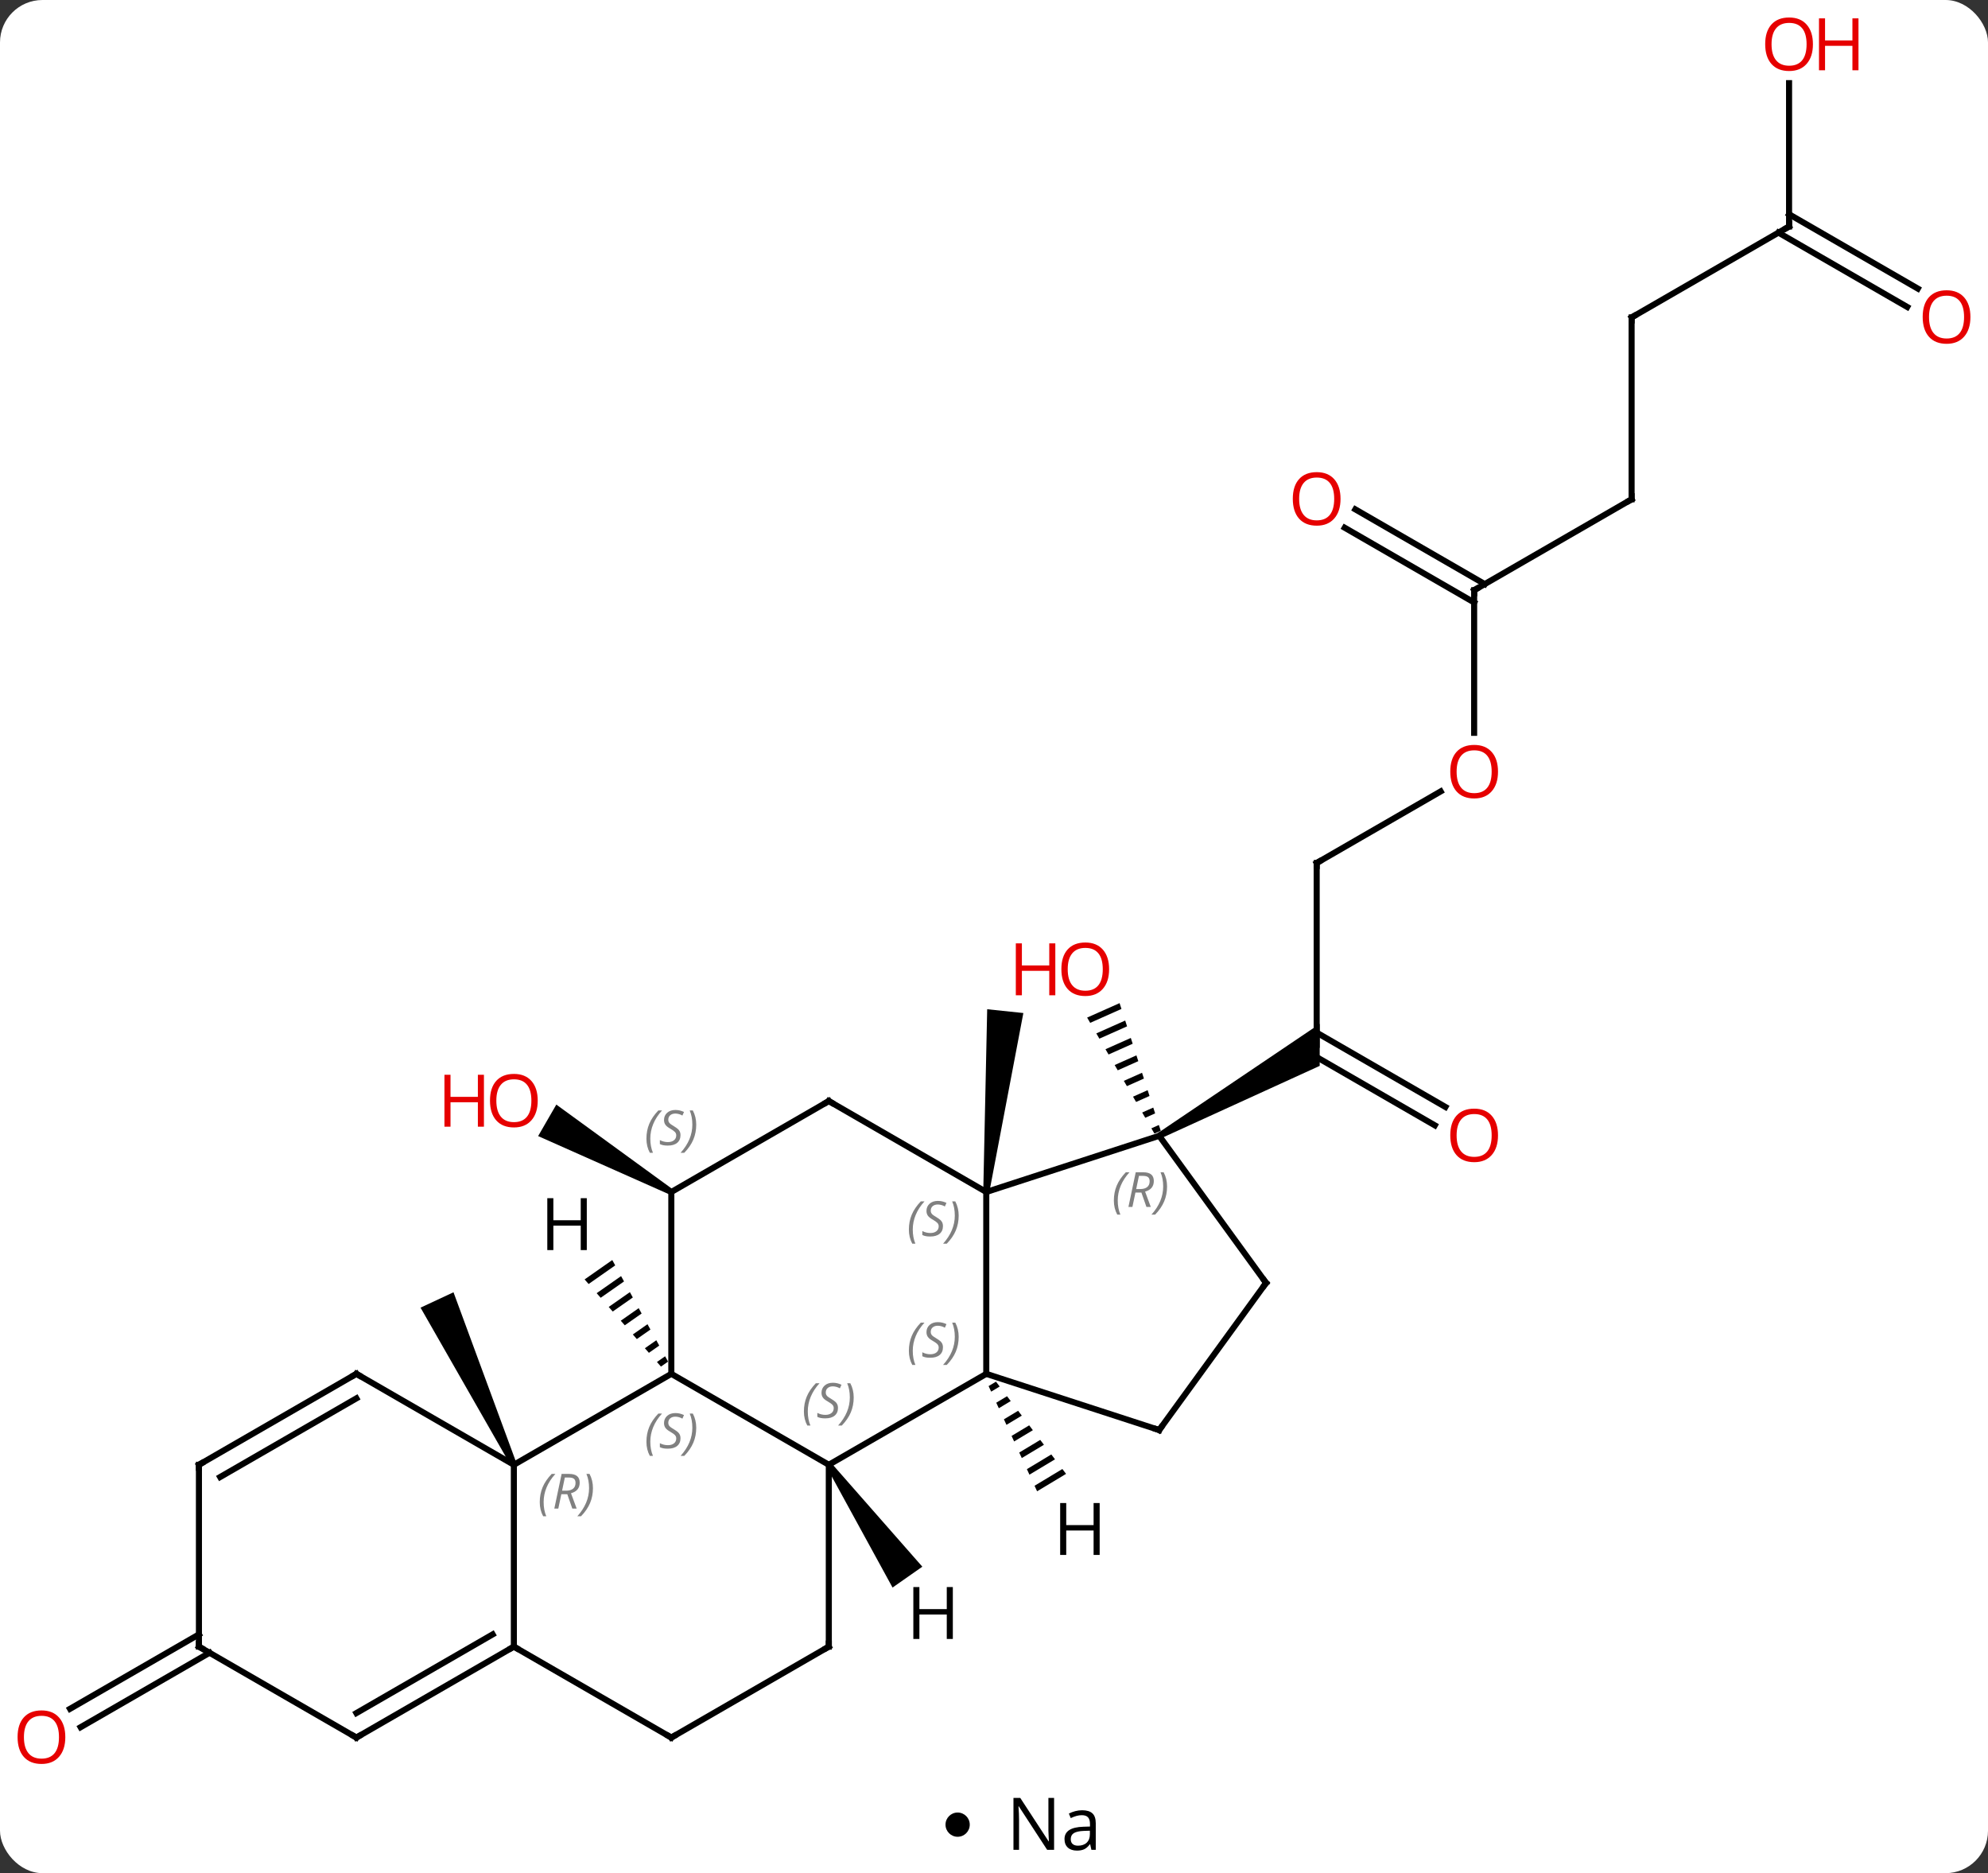 <svg width="328" viewBox="0 0 328 309" style="fill-opacity:1; color-rendering:auto; color-interpolation:auto; text-rendering:auto; stroke:black; stroke-linecap:square; stroke-miterlimit:10; shape-rendering:auto; stroke-opacity:1; fill:black; stroke-dasharray:none; font-weight:normal; stroke-width:1; font-family:'Open Sans'; font-style:normal; stroke-linejoin:miter; font-size:12; stroke-dashoffset:0; image-rendering:auto;" height="309" class="cas-substance-image" xmlns:xlink="http://www.w3.org/1999/xlink" xmlns="http://www.w3.org/2000/svg"><rect x="0" y="0" width="328" height="309" fill="#333333" stroke="none"/><svg class="cas-substance-single-component"><rect y="0" x="0" width="328" stroke="none" ry="7" rx="7" height="309" fill="white" class="cas-substance-group"/><svg y="0" x="0" width="328" viewBox="0 0 328 294" style="fill:black;" height="294" class="cas-substance-single-component-image"><svg><g><g transform="translate(164,147)" style="text-rendering:geometricPrecision; color-rendering:optimizeQuality; color-interpolation:linearRGB; stroke-linecap:butt; image-rendering:optimizeQuality;"><path style="stroke:none;" d="M-0.778 49.687 L-1.772 49.583 L-1.124 19.486 L4.844 20.113 Z"/><line y2="-4.635" y1="25.365" x2="53.238" x1="53.238" style="fill:none;"/><line y2="38.639" y1="26.881" x2="72.729" x1="52.363" style="fill:none;"/><line y2="35.608" y1="23.344" x2="74.479" x1="53.238" style="fill:none;"/><path style="stroke:none;" d="M27.505 40.798 L27.005 39.932 L53.738 21.901 L53.738 28.829 Z"/><line y2="-16.446" y1="-4.635" x2="73.695" x1="53.238" style="fill:none;"/><line y2="-49.635" y1="-26.112" x2="79.218" x1="79.218" style="fill:none;"/><line y2="-64.635" y1="-49.635" x2="105.198" x1="79.218" style="fill:none;"/><line y2="-62.972" y1="-50.645" x2="59.618" x1="80.968" style="fill:none;"/><line y2="-59.941" y1="-47.614" x2="57.868" x1="79.218" style="fill:none;"/><line y2="-94.635" y1="-64.635" x2="105.198" x1="105.198" style="fill:none;"/><line y2="-109.635" y1="-94.635" x2="131.178" x1="105.198" style="fill:none;"/><line y2="-133.283" y1="-109.635" x2="131.178" x1="131.178" style="fill:none;"/><line y2="-96.361" y1="-108.625" x2="150.672" x1="129.428" style="fill:none;"/><line y2="-99.392" y1="-111.656" x2="152.422" x1="131.178" style="fill:none;"/><path style="stroke:none;" d="M20.72 18.48 L15.366 20.863 L15.366 20.863 L15.871 21.733 L15.871 21.733 L21.029 19.437 L20.72 18.48 ZM21.646 21.351 L16.88 23.473 L16.88 23.473 L17.385 24.343 L21.955 22.309 L21.955 22.309 L21.646 21.351 ZM22.572 24.223 L18.394 26.083 L18.394 26.083 L18.899 26.953 L18.899 26.953 L22.881 25.18 L22.881 25.18 L22.572 24.223 ZM23.498 27.095 L19.908 28.692 L19.908 28.692 L20.413 29.562 L20.413 29.562 L23.807 28.052 L23.807 28.052 L23.498 27.095 ZM24.424 29.966 L21.422 31.302 L21.422 31.302 L21.927 32.172 L21.927 32.172 L24.733 30.924 L24.733 30.924 L24.424 29.966 ZM25.35 32.838 L22.937 33.912 L22.937 33.912 L23.441 34.782 L23.441 34.782 L25.659 33.795 L25.659 33.795 L25.35 32.838 ZM26.276 35.71 L24.451 36.522 L24.451 36.522 L24.956 37.392 L24.956 37.392 L26.585 36.667 L26.585 36.667 L26.276 35.71 ZM27.202 38.581 L25.965 39.132 L26.47 40.002 L26.47 40.002 L27.511 39.538 L27.511 39.538 L27.202 38.581 Z"/><path style="stroke:none;" d="M-52.988 49.202 L-53.488 50.068 L-75.213 40.412 L-72.213 35.216 Z"/><path style="stroke:none;" d="M-78.765 94.424 L-79.671 94.846 L-94.615 68.714 L-89.177 66.178 Z"/><line y2="125.645" y1="137.925" x2="-129.428" x1="-150.698" style="fill:none;"/><line y2="122.614" y1="134.894" x2="-131.178" x1="-152.448" style="fill:none;"/><line y2="79.635" y1="49.635" x2="-1.275" x1="-1.275" style="fill:none;"/><line y2="40.365" y1="49.635" x2="27.255" x1="-1.275" style="fill:none;"/><line y2="34.635" y1="49.635" x2="-27.255" x1="-1.275" style="fill:none;"/><line y2="94.635" y1="79.635" x2="-27.255" x1="-1.275" style="fill:none;"/><line y2="88.905" y1="79.635" x2="27.255" x1="-1.275" style="fill:none;"/><line y2="64.635" y1="40.365" x2="44.889" x1="27.255" style="fill:none;"/><line y2="49.635" y1="34.635" x2="-53.238" x1="-27.255" style="fill:none;"/><line y2="79.635" y1="94.635" x2="-53.238" x1="-27.255" style="fill:none;"/><line y2="124.635" y1="94.635" x2="-27.255" x1="-27.255" style="fill:none;"/><line y2="64.635" y1="88.905" x2="44.889" x1="27.255" style="fill:none;"/><line y2="79.635" y1="49.635" x2="-53.238" x1="-53.238" style="fill:none;"/><line y2="94.635" y1="79.635" x2="-79.218" x1="-53.238" style="fill:none;"/><line y2="139.635" y1="124.635" x2="-53.238" x1="-27.255" style="fill:none;"/><line y2="124.635" y1="94.635" x2="-79.218" x1="-79.218" style="fill:none;"/><line y2="79.635" y1="94.635" x2="-105.198" x1="-79.218" style="fill:none;"/><line y2="124.635" y1="139.635" x2="-79.218" x1="-53.238" style="fill:none;"/><line y2="139.635" y1="124.635" x2="-105.198" x1="-79.218" style="fill:none;"/><line y2="135.594" y1="122.614" x2="-105.198" x1="-82.718" style="fill:none;"/><line y2="94.635" y1="79.635" x2="-131.178" x1="-105.198" style="fill:none;"/><line y2="96.656" y1="83.677" x2="-127.678" x1="-105.198" style="fill:none;"/><line y2="124.635" y1="139.635" x2="-131.178" x1="-105.198" style="fill:none;"/><line y2="124.635" y1="94.635" x2="-131.178" x1="-131.178" style="fill:none;"/><path style="stroke:none;" d="M0.328 80.922 L-0.891 81.655 L-0.891 81.655 L-0.469 82.569 L-0.469 82.569 L0.936 81.723 L0.936 81.723 L0.328 80.922 ZM2.154 83.324 L0.373 84.395 L0.373 84.395 L0.794 85.308 L0.794 85.308 L2.762 84.125 L2.762 84.125 L2.154 83.324 ZM3.979 85.726 L1.636 87.135 L1.636 87.135 L2.057 88.048 L2.057 88.048 L4.588 86.527 L4.588 86.527 L3.979 85.726 ZM5.805 88.128 L2.9 89.875 L2.9 89.875 L3.321 90.788 L3.321 90.788 L6.413 88.928 L6.413 88.928 L5.805 88.128 ZM7.63 90.529 L4.163 92.615 L4.163 92.615 L4.584 93.528 L4.584 93.528 L8.239 91.33 L8.239 91.33 L7.63 90.529 ZM9.456 92.931 L5.427 95.355 L5.427 95.355 L5.848 96.268 L5.848 96.268 L10.064 93.732 L10.064 93.732 L9.456 92.931 ZM11.281 95.333 L6.69 98.095 L6.69 98.095 L7.111 99.008 L7.111 99.008 L11.89 96.134 L11.89 96.134 L11.281 95.333 Z"/><path style="stroke:none;" d="M-27.665 94.922 L-26.845 94.348 L-11.824 111.446 L-16.739 114.887 Z"/><path style="stroke:none;" d="M-62.98 60.862 L-67.546 64.058 L-66.883 64.814 L-62.496 61.744 L-62.496 61.744 L-62.98 60.862 ZM-61.527 63.508 L-65.557 66.328 L-65.557 66.328 L-64.894 67.085 L-64.894 67.085 L-61.043 64.39 L-61.043 64.39 L-61.527 63.508 ZM-60.074 66.154 L-63.568 68.598 L-63.568 68.598 L-62.905 69.355 L-62.905 69.355 L-59.59 67.036 L-59.59 67.036 L-60.074 66.154 ZM-58.621 68.799 L-61.579 70.869 L-61.579 70.869 L-60.916 71.626 L-60.916 71.626 L-58.137 69.681 L-58.621 68.799 ZM-57.169 71.445 L-59.59 73.139 L-59.59 73.139 L-58.927 73.896 L-58.927 73.896 L-56.684 72.327 L-56.684 72.327 L-57.169 71.445 ZM-55.716 74.091 L-57.601 75.41 L-57.601 75.41 L-56.938 76.166 L-56.938 76.166 L-55.231 74.973 L-55.231 74.973 L-55.716 74.091 ZM-54.263 76.736 L-55.611 77.68 L-55.611 77.68 L-54.949 78.437 L-53.779 77.618 L-53.779 77.618 L-54.263 76.736 Z"/><path style="fill:none; stroke-miterlimit:5;" d="M53.238 -4.135 L53.238 -4.635 L53.671 -4.885"/></g><g transform="translate(164,147)" style="stroke-linecap:butt; fill:rgb(230,0,0); text-rendering:geometricPrecision; color-rendering:optimizeQuality; image-rendering:optimizeQuality; font-family:'Open Sans'; stroke:rgb(230,0,0); color-interpolation:linearRGB; stroke-miterlimit:5;"><path style="stroke:none;" d="M83.156 40.295 Q83.156 42.357 82.116 43.537 Q81.077 44.717 79.234 44.717 Q77.343 44.717 76.312 43.553 Q75.281 42.388 75.281 40.279 Q75.281 38.185 76.312 37.037 Q77.343 35.888 79.234 35.888 Q81.093 35.888 82.124 37.06 Q83.156 38.232 83.156 40.295 ZM76.327 40.295 Q76.327 42.029 77.07 42.935 Q77.812 43.842 79.234 43.842 Q80.656 43.842 81.382 42.943 Q82.109 42.045 82.109 40.295 Q82.109 38.56 81.382 37.67 Q80.656 36.779 79.234 36.779 Q77.812 36.779 77.07 37.678 Q76.327 38.576 76.327 40.295 Z"/><path style="stroke:none;" d="M83.156 -19.705 Q83.156 -17.643 82.116 -16.463 Q81.077 -15.283 79.234 -15.283 Q77.343 -15.283 76.312 -16.448 Q75.281 -17.612 75.281 -19.721 Q75.281 -21.815 76.312 -22.963 Q77.343 -24.112 79.234 -24.112 Q81.093 -24.112 82.124 -22.94 Q83.156 -21.768 83.156 -19.705 ZM76.327 -19.705 Q76.327 -17.971 77.07 -17.065 Q77.812 -16.158 79.234 -16.158 Q80.656 -16.158 81.382 -17.057 Q82.109 -17.955 82.109 -19.705 Q82.109 -21.44 81.382 -22.33 Q80.656 -23.221 79.234 -23.221 Q77.812 -23.221 77.07 -22.323 Q76.327 -21.424 76.327 -19.705 Z"/><path style="fill:none; stroke:black;" d="M79.218 -49.135 L79.218 -49.635 L79.651 -49.885"/><path style="fill:none; stroke:black;" d="M104.765 -64.385 L105.198 -64.635 L105.198 -65.135"/><path style="stroke:none;" d="M57.175 -64.705 Q57.175 -62.643 56.136 -61.463 Q55.097 -60.283 53.254 -60.283 Q51.363 -60.283 50.332 -61.447 Q49.3 -62.612 49.3 -64.721 Q49.3 -66.815 50.332 -67.963 Q51.363 -69.112 53.254 -69.112 Q55.113 -69.112 56.144 -67.94 Q57.175 -66.768 57.175 -64.705 ZM50.347 -64.705 Q50.347 -62.971 51.09 -62.065 Q51.832 -61.158 53.254 -61.158 Q54.675 -61.158 55.402 -62.057 Q56.129 -62.955 56.129 -64.705 Q56.129 -66.44 55.402 -67.33 Q54.675 -68.221 53.254 -68.221 Q51.832 -68.221 51.09 -67.323 Q50.347 -66.424 50.347 -64.705 Z"/><path style="fill:none; stroke:black;" d="M105.198 -94.135 L105.198 -94.635 L105.631 -94.885"/><path style="fill:none; stroke:black;" d="M130.745 -109.385 L131.178 -109.635 L131.178 -110.135"/><path style="stroke:none;" d="M135.115 -139.705 Q135.115 -137.643 134.076 -136.463 Q133.037 -135.283 131.194 -135.283 Q129.303 -135.283 128.272 -136.447 Q127.24 -137.612 127.24 -139.721 Q127.24 -141.815 128.272 -142.963 Q129.303 -144.112 131.194 -144.112 Q133.053 -144.112 134.084 -142.94 Q135.115 -141.768 135.115 -139.705 ZM128.287 -139.705 Q128.287 -137.971 129.03 -137.065 Q129.772 -136.158 131.194 -136.158 Q132.615 -136.158 133.342 -137.057 Q134.069 -137.955 134.069 -139.705 Q134.069 -141.44 133.342 -142.33 Q132.615 -143.221 131.194 -143.221 Q129.772 -143.221 129.03 -142.322 Q128.287 -141.424 128.287 -139.705 Z"/><path style="stroke:none;" d="M142.631 -135.408 L141.631 -135.408 L141.631 -139.44 L137.115 -139.44 L137.115 -135.408 L136.115 -135.408 L136.115 -143.971 L137.115 -143.971 L137.115 -140.33 L141.631 -140.33 L141.631 -143.971 L142.631 -143.971 L142.631 -135.408 Z"/><path style="stroke:none;" d="M161.099 -94.705 Q161.099 -92.643 160.059 -91.463 Q159.02 -90.283 157.177 -90.283 Q155.286 -90.283 154.255 -91.448 Q153.224 -92.612 153.224 -94.721 Q153.224 -96.815 154.255 -97.963 Q155.286 -99.112 157.177 -99.112 Q159.036 -99.112 160.067 -97.94 Q161.099 -96.768 161.099 -94.705 ZM154.27 -94.705 Q154.27 -92.971 155.013 -92.065 Q155.755 -91.158 157.177 -91.158 Q158.599 -91.158 159.325 -92.057 Q160.052 -92.955 160.052 -94.705 Q160.052 -96.44 159.325 -97.33 Q158.599 -98.221 157.177 -98.221 Q155.755 -98.221 155.013 -97.323 Q154.27 -96.424 154.27 -94.705 Z"/><path style="stroke:none;" d="M18.991 12.887 Q18.991 14.949 17.952 16.129 Q16.913 17.309 15.07 17.309 Q13.179 17.309 12.148 16.145 Q11.117 14.98 11.117 12.871 Q11.117 10.777 12.148 9.629 Q13.179 8.48 15.07 8.48 Q16.929 8.48 17.96 9.652 Q18.991 10.824 18.991 12.887 ZM12.163 12.887 Q12.163 14.621 12.906 15.527 Q13.648 16.434 15.07 16.434 Q16.491 16.434 17.218 15.535 Q17.945 14.637 17.945 12.887 Q17.945 11.152 17.218 10.262 Q16.491 9.371 15.07 9.371 Q13.648 9.371 12.906 10.27 Q12.163 11.168 12.163 12.887 Z"/><path style="stroke:none;" d="M10.117 17.184 L9.117 17.184 L9.117 13.152 L4.601 13.152 L4.601 17.184 L3.601 17.184 L3.601 8.621 L4.601 8.621 L4.601 12.262 L9.117 12.262 L9.117 8.621 L10.117 8.621 L10.117 17.184 Z"/><path style="stroke:none;" d="M-75.281 34.565 Q-75.281 36.627 -76.32 37.807 Q-77.359 38.987 -79.202 38.987 Q-81.093 38.987 -82.124 37.822 Q-83.156 36.658 -83.156 34.549 Q-83.156 32.455 -82.124 31.307 Q-81.093 30.158 -79.202 30.158 Q-77.343 30.158 -76.312 31.33 Q-75.281 32.502 -75.281 34.565 ZM-82.109 34.565 Q-82.109 36.299 -81.366 37.205 Q-80.624 38.112 -79.202 38.112 Q-77.781 38.112 -77.054 37.213 Q-76.327 36.315 -76.327 34.565 Q-76.327 32.83 -77.054 31.94 Q-77.781 31.049 -79.202 31.049 Q-80.624 31.049 -81.366 31.948 Q-82.109 32.846 -82.109 34.565 Z"/><path style="stroke:none;" d="M-84.156 38.862 L-85.156 38.862 L-85.156 34.83 L-89.671 34.83 L-89.671 38.862 L-90.671 38.862 L-90.671 30.299 L-89.671 30.299 L-89.671 33.94 L-85.156 33.94 L-85.156 30.299 L-84.156 30.299 L-84.156 38.862 Z"/><path style="stroke:none;" d="M-153.224 139.565 Q-153.224 141.627 -154.263 142.807 Q-155.302 143.987 -157.145 143.987 Q-159.036 143.987 -160.067 142.822 Q-161.099 141.658 -161.099 139.549 Q-161.099 137.455 -160.067 136.307 Q-159.036 135.158 -157.145 135.158 Q-155.286 135.158 -154.255 136.33 Q-153.224 137.502 -153.224 139.565 ZM-160.052 139.565 Q-160.052 141.299 -159.309 142.205 Q-158.567 143.112 -157.145 143.112 Q-155.724 143.112 -154.997 142.213 Q-154.27 141.315 -154.27 139.565 Q-154.27 137.83 -154.997 136.94 Q-155.724 136.049 -157.145 136.049 Q-158.567 136.049 -159.309 136.947 Q-160.052 137.846 -160.052 139.565 Z"/></g><g transform="translate(164,147)" style="stroke-linecap:butt; font-size:8.4px; fill:gray; text-rendering:geometricPrecision; image-rendering:optimizeQuality; color-rendering:optimizeQuality; font-family:'Open Sans'; font-style:italic; stroke:gray; color-interpolation:linearRGB; stroke-miterlimit:5;"><path style="stroke:none;" d="M-14.044 55.838 Q-14.044 54.51 -13.575 53.385 Q-13.106 52.26 -12.075 51.182 L-11.466 51.182 Q-12.434 52.244 -12.919 53.416 Q-13.403 54.588 -13.403 55.822 Q-13.403 57.151 -12.966 58.166 L-13.481 58.166 Q-14.044 57.135 -14.044 55.838 ZM-8.421 55.244 Q-8.421 56.072 -8.968 56.526 Q-9.515 56.979 -10.515 56.979 Q-10.921 56.979 -11.234 56.924 Q-11.546 56.869 -11.828 56.729 L-11.828 56.072 Q-11.203 56.401 -10.499 56.401 Q-9.874 56.401 -9.499 56.104 Q-9.124 55.807 -9.124 55.291 Q-9.124 54.979 -9.328 54.752 Q-9.531 54.526 -10.093 54.197 Q-10.687 53.869 -10.913 53.541 Q-11.14 53.213 -11.14 52.76 Q-11.14 52.026 -10.624 51.565 Q-10.109 51.104 -9.265 51.104 Q-8.89 51.104 -8.554 51.182 Q-8.218 51.26 -7.843 51.432 L-8.109 52.026 Q-8.359 51.869 -8.679 51.783 Q-8.999 51.697 -9.265 51.697 Q-9.796 51.697 -10.117 51.971 Q-10.437 52.244 -10.437 52.713 Q-10.437 52.916 -10.367 53.065 Q-10.296 53.213 -10.156 53.346 Q-10.015 53.479 -9.593 53.729 Q-9.031 54.072 -8.828 54.268 Q-8.624 54.463 -8.523 54.697 Q-8.421 54.932 -8.421 55.244 ZM-5.827 53.526 Q-5.827 54.854 -6.303 55.986 Q-6.78 57.119 -7.795 58.166 L-8.405 58.166 Q-6.467 56.01 -6.467 53.526 Q-6.467 52.197 -6.905 51.182 L-6.389 51.182 Q-5.827 52.244 -5.827 53.526 Z"/><path style="stroke:none;" d="M-14.044 75.838 Q-14.044 74.51 -13.575 73.385 Q-13.106 72.26 -12.075 71.182 L-11.466 71.182 Q-12.434 72.244 -12.919 73.416 Q-13.403 74.588 -13.403 75.823 Q-13.403 77.151 -12.966 78.166 L-13.481 78.166 Q-14.044 77.135 -14.044 75.838 ZM-8.421 75.244 Q-8.421 76.073 -8.968 76.526 Q-9.515 76.979 -10.515 76.979 Q-10.921 76.979 -11.234 76.924 Q-11.546 76.869 -11.828 76.729 L-11.828 76.073 Q-11.203 76.401 -10.499 76.401 Q-9.874 76.401 -9.499 76.104 Q-9.124 75.807 -9.124 75.291 Q-9.124 74.979 -9.328 74.752 Q-9.531 74.526 -10.093 74.198 Q-10.687 73.869 -10.913 73.541 Q-11.14 73.213 -11.14 72.76 Q-11.14 72.026 -10.624 71.565 Q-10.109 71.104 -9.265 71.104 Q-8.89 71.104 -8.554 71.182 Q-8.218 71.26 -7.843 71.432 L-8.109 72.026 Q-8.359 71.869 -8.679 71.784 Q-8.999 71.698 -9.265 71.698 Q-9.796 71.698 -10.117 71.971 Q-10.437 72.244 -10.437 72.713 Q-10.437 72.916 -10.367 73.065 Q-10.296 73.213 -10.156 73.346 Q-10.015 73.479 -9.593 73.729 Q-9.031 74.073 -8.828 74.268 Q-8.624 74.463 -8.523 74.698 Q-8.421 74.932 -8.421 75.244 ZM-5.827 73.526 Q-5.827 74.854 -6.303 75.987 Q-6.78 77.119 -7.795 78.166 L-8.405 78.166 Q-6.467 76.01 -6.467 73.526 Q-6.467 72.198 -6.905 71.182 L-6.389 71.182 Q-5.827 72.244 -5.827 73.526 Z"/><path style="stroke:none;" d="M19.776 51.04 Q19.776 49.712 20.245 48.587 Q20.714 47.462 21.745 46.383 L22.354 46.383 Q21.386 47.446 20.901 48.618 Q20.417 49.79 20.417 51.024 Q20.417 52.352 20.854 53.368 L20.339 53.368 Q19.776 52.337 19.776 51.04 ZM23.336 49.727 L22.836 52.102 L22.18 52.102 L23.383 46.383 L24.633 46.383 Q26.368 46.383 26.368 47.821 Q26.368 49.18 24.93 49.571 L25.868 52.102 L25.149 52.102 L24.321 49.727 L23.336 49.727 ZM23.915 46.977 Q23.524 48.899 23.461 49.149 L24.118 49.149 Q24.868 49.149 25.274 48.821 Q25.68 48.493 25.68 47.868 Q25.68 47.399 25.422 47.188 Q25.165 46.977 24.571 46.977 L23.915 46.977 ZM28.554 48.727 Q28.554 50.055 28.077 51.188 Q27.601 52.321 26.585 53.368 L25.976 53.368 Q27.913 51.212 27.913 48.727 Q27.913 47.399 27.476 46.383 L27.991 46.383 Q28.554 47.446 28.554 48.727 Z"/><path style="fill:none; stroke:black;" d="M-26.822 34.885 L-27.255 34.635 L-27.688 34.885"/><path style="stroke:none;" d="M-31.364 85.838 Q-31.364 84.51 -30.895 83.385 Q-30.426 82.26 -29.395 81.182 L-28.786 81.182 Q-29.754 82.244 -30.239 83.416 Q-30.723 84.588 -30.723 85.823 Q-30.723 87.151 -30.286 88.166 L-30.801 88.166 Q-31.364 87.135 -31.364 85.838 ZM-25.741 85.244 Q-25.741 86.073 -26.288 86.526 Q-26.835 86.979 -27.835 86.979 Q-28.241 86.979 -28.554 86.924 Q-28.866 86.869 -29.148 86.729 L-29.148 86.073 Q-28.523 86.401 -27.819 86.401 Q-27.194 86.401 -26.819 86.104 Q-26.444 85.807 -26.444 85.291 Q-26.444 84.979 -26.648 84.752 Q-26.851 84.526 -27.413 84.198 Q-28.007 83.869 -28.233 83.541 Q-28.46 83.213 -28.46 82.76 Q-28.46 82.026 -27.944 81.565 Q-27.429 81.104 -26.585 81.104 Q-26.21 81.104 -25.874 81.182 Q-25.538 81.26 -25.163 81.432 L-25.429 82.026 Q-25.679 81.869 -25.999 81.783 Q-26.319 81.698 -26.585 81.698 Q-27.116 81.698 -27.436 81.971 Q-27.757 82.244 -27.757 82.713 Q-27.757 82.916 -27.686 83.065 Q-27.616 83.213 -27.476 83.346 Q-27.335 83.479 -26.913 83.729 Q-26.351 84.073 -26.148 84.268 Q-25.944 84.463 -25.843 84.698 Q-25.741 84.932 -25.741 85.244 ZM-23.147 83.526 Q-23.147 84.854 -23.623 85.987 Q-24.1 87.119 -25.116 88.166 L-25.725 88.166 Q-23.787 86.01 -23.787 83.526 Q-23.787 82.198 -24.225 81.182 L-23.709 81.182 Q-23.147 82.244 -23.147 83.526 Z"/><path style="fill:none; stroke:black;" d="M26.779 88.751 L27.255 88.905 L27.549 88.501"/><path style="fill:none; stroke:black;" d="M44.595 64.231 L44.889 64.635 L44.595 65.04"/><path style="stroke:none;" d="M-57.346 40.838 Q-57.346 39.51 -56.877 38.385 Q-56.409 37.26 -55.377 36.182 L-54.768 36.182 Q-55.737 37.244 -56.221 38.416 Q-56.706 39.588 -56.706 40.822 Q-56.706 42.151 -56.268 43.166 L-56.784 43.166 Q-57.346 42.135 -57.346 40.838 ZM-51.724 40.244 Q-51.724 41.072 -52.271 41.526 Q-52.818 41.979 -53.818 41.979 Q-54.224 41.979 -54.536 41.924 Q-54.849 41.869 -55.13 41.729 L-55.13 41.072 Q-54.505 41.401 -53.802 41.401 Q-53.177 41.401 -52.802 41.104 Q-52.427 40.807 -52.427 40.291 Q-52.427 39.979 -52.63 39.752 Q-52.833 39.526 -53.396 39.197 Q-53.989 38.869 -54.216 38.541 Q-54.443 38.213 -54.443 37.76 Q-54.443 37.026 -53.927 36.565 Q-53.411 36.104 -52.568 36.104 Q-52.193 36.104 -51.856 36.182 Q-51.521 36.26 -51.146 36.432 L-51.411 37.026 Q-51.661 36.869 -51.981 36.783 Q-52.302 36.697 -52.568 36.697 Q-53.099 36.697 -53.419 36.971 Q-53.739 37.244 -53.739 37.713 Q-53.739 37.916 -53.669 38.065 Q-53.599 38.213 -53.458 38.346 Q-53.318 38.479 -52.896 38.729 Q-52.333 39.072 -52.13 39.268 Q-51.927 39.463 -51.825 39.697 Q-51.724 39.932 -51.724 40.244 ZM-49.129 38.526 Q-49.129 39.854 -49.606 40.987 Q-50.082 42.119 -51.098 43.166 L-51.707 43.166 Q-49.77 41.01 -49.77 38.526 Q-49.77 37.197 -50.207 36.182 L-49.692 36.182 Q-49.129 37.244 -49.129 38.526 Z"/><path style="stroke:none;" d="M-57.346 90.838 Q-57.346 89.51 -56.877 88.385 Q-56.409 87.26 -55.377 86.182 L-54.768 86.182 Q-55.737 87.244 -56.221 88.416 Q-56.706 89.588 -56.706 90.823 Q-56.706 92.151 -56.268 93.166 L-56.784 93.166 Q-57.346 92.135 -57.346 90.838 ZM-51.724 90.244 Q-51.724 91.073 -52.271 91.526 Q-52.818 91.979 -53.818 91.979 Q-54.224 91.979 -54.536 91.924 Q-54.849 91.869 -55.13 91.729 L-55.13 91.073 Q-54.505 91.401 -53.802 91.401 Q-53.177 91.401 -52.802 91.104 Q-52.427 90.807 -52.427 90.291 Q-52.427 89.979 -52.63 89.752 Q-52.833 89.526 -53.396 89.198 Q-53.989 88.869 -54.216 88.541 Q-54.443 88.213 -54.443 87.76 Q-54.443 87.026 -53.927 86.565 Q-53.411 86.104 -52.568 86.104 Q-52.193 86.104 -51.856 86.182 Q-51.521 86.26 -51.146 86.432 L-51.411 87.026 Q-51.661 86.869 -51.981 86.783 Q-52.302 86.698 -52.568 86.698 Q-53.099 86.698 -53.419 86.971 Q-53.739 87.244 -53.739 87.713 Q-53.739 87.916 -53.669 88.065 Q-53.599 88.213 -53.458 88.346 Q-53.318 88.479 -52.896 88.729 Q-52.333 89.073 -52.13 89.268 Q-51.927 89.463 -51.825 89.698 Q-51.724 89.932 -51.724 90.244 ZM-49.129 88.526 Q-49.129 89.854 -49.606 90.987 Q-50.082 92.119 -51.098 93.166 L-51.707 93.166 Q-49.77 91.01 -49.77 88.526 Q-49.77 87.198 -50.207 86.182 L-49.692 86.182 Q-49.129 87.244 -49.129 88.526 Z"/><path style="fill:none; stroke:black;" d="M-27.255 124.135 L-27.255 124.635 L-27.688 124.885"/><path style="stroke:none;" d="M-74.946 100.799 Q-74.946 99.471 -74.478 98.346 Q-74.009 97.221 -72.978 96.143 L-72.368 96.143 Q-73.337 97.205 -73.821 98.377 Q-74.306 99.549 -74.306 100.783 Q-74.306 102.112 -73.868 103.127 L-74.384 103.127 Q-74.946 102.096 -74.946 100.799 ZM-71.386 99.487 L-71.886 101.862 L-72.543 101.862 L-71.339 96.143 L-70.089 96.143 Q-68.355 96.143 -68.355 97.58 Q-68.355 98.94 -69.793 99.33 L-68.855 101.862 L-69.574 101.862 L-70.402 99.487 L-71.386 99.487 ZM-70.808 96.737 Q-71.199 98.658 -71.261 98.908 L-70.605 98.908 Q-69.855 98.908 -69.449 98.58 Q-69.043 98.252 -69.043 97.627 Q-69.043 97.158 -69.3 96.947 Q-69.558 96.737 -70.152 96.737 L-70.808 96.737 ZM-66.169 98.487 Q-66.169 99.815 -66.646 100.947 Q-67.122 102.08 -68.138 103.127 L-68.747 103.127 Q-66.81 100.971 -66.81 98.487 Q-66.81 97.158 -67.247 96.143 L-66.732 96.143 Q-66.169 97.205 -66.169 98.487 Z"/><path style="fill:none; stroke:black;" d="M-52.805 139.385 L-53.238 139.635 L-53.671 139.385"/><path style="fill:none; stroke:black;" d="M-79.651 124.885 L-79.218 124.635 L-78.785 124.885"/><path style="fill:none; stroke:black;" d="M-104.765 79.885 L-105.198 79.635 L-105.631 79.885"/><path style="fill:none; stroke:black;" d="M-104.765 139.385 L-105.198 139.635 L-105.631 139.385"/><path style="fill:none; stroke:black;" d="M-130.745 94.385 L-131.178 94.635 L-131.178 95.135"/><path style="fill:none; stroke:black;" d="M-130.745 124.885 L-131.178 124.635 L-131.178 124.135"/></g><g transform="translate(164,147)" style="stroke-linecap:butt; text-rendering:geometricPrecision; color-rendering:optimizeQuality; image-rendering:optimizeQuality; font-family:'Open Sans'; color-interpolation:linearRGB; stroke-miterlimit:5;"><path style="stroke:none;" d="M17.433 109.507 L16.433 109.507 L16.433 105.476 L11.917 105.476 L11.917 109.507 L10.917 109.507 L10.917 100.945 L11.917 100.945 L11.917 104.585 L16.433 104.585 L16.433 100.945 L17.433 100.945 L17.433 109.507 Z"/><path style="stroke:none;" d="M-6.792 123.367 L-7.792 123.367 L-7.792 119.336 L-12.308 119.336 L-12.308 123.367 L-13.308 123.367 L-13.308 114.805 L-12.308 114.805 L-12.308 118.445 L-7.792 118.445 L-7.792 114.805 L-6.792 114.805 L-6.792 123.367 Z"/><path style="stroke:none;" d="M-67.185 59.218 L-68.185 59.218 L-68.185 55.187 L-72.701 55.187 L-72.701 59.218 L-73.701 59.218 L-73.701 50.656 L-72.701 50.656 L-72.701 54.296 L-68.185 54.296 L-68.185 50.656 L-67.185 50.656 L-67.185 59.218 Z"/></g></g></svg></svg><svg y="294" x="156" class="cas-substance-saf"><svg y="5" x="0" width="4" style="fill:black;" height="4" class="cas-substance-saf-dot"><circle stroke="none" r="2" fill="black" cy="2" cx="2"/></svg><svg y="0" x="8" width="20" style="fill:black;" height="15" class="cas-substance-saf-image"><svg><g><g transform="translate(10,7)" style="text-rendering:geometricPrecision; font-family:'Open Sans'; color-interpolation:linearRGB; color-rendering:optimizeQuality; image-rendering:optimizeQuality;"><path style="stroke:none;" d="M-0.086 4.156 L-1.227 4.156 L-5.914 -3.031 L-5.961 -3.031 Q-5.867 -1.766 -5.867 -0.719 L-5.867 4.156 L-6.789 4.156 L-6.789 -4.406 L-5.664 -4.406 L-0.992 2.75 L-0.945 2.75 Q-0.945 2.594 -0.992 1.734 Q-1.039 0.875 -1.023 0.5 L-1.023 -4.406 L-0.086 -4.406 L-0.086 4.156 ZM6.07 4.156 L5.867 3.234 L5.82 3.234 Q5.352 3.844 4.875 4.062 Q4.398 4.281 3.68 4.281 Q2.727 4.281 2.18 3.781 Q1.633 3.281 1.633 2.375 Q1.633 0.438 4.742 0.344 L5.836 0.312 L5.836 -0.094 Q5.836 -0.844 5.516 -1.203 Q5.195 -1.562 4.477 -1.562 Q3.664 -1.562 2.664 -1.078 L2.352 -1.828 Q2.836 -2.078 3.398 -2.227 Q3.961 -2.375 4.539 -2.375 Q5.68 -2.375 6.234 -1.867 Q6.789 -1.359 6.789 -0.234 L6.789 4.156 L6.07 4.156 ZM3.867 3.469 Q4.773 3.469 5.297 2.969 Q5.82 2.469 5.82 1.578 L5.82 1 L4.836 1.031 Q3.68 1.078 3.172 1.398 Q2.664 1.719 2.664 2.391 Q2.664 2.922 2.977 3.195 Q3.289 3.469 3.867 3.469 Z"/></g></g></svg></svg></svg></svg></svg>